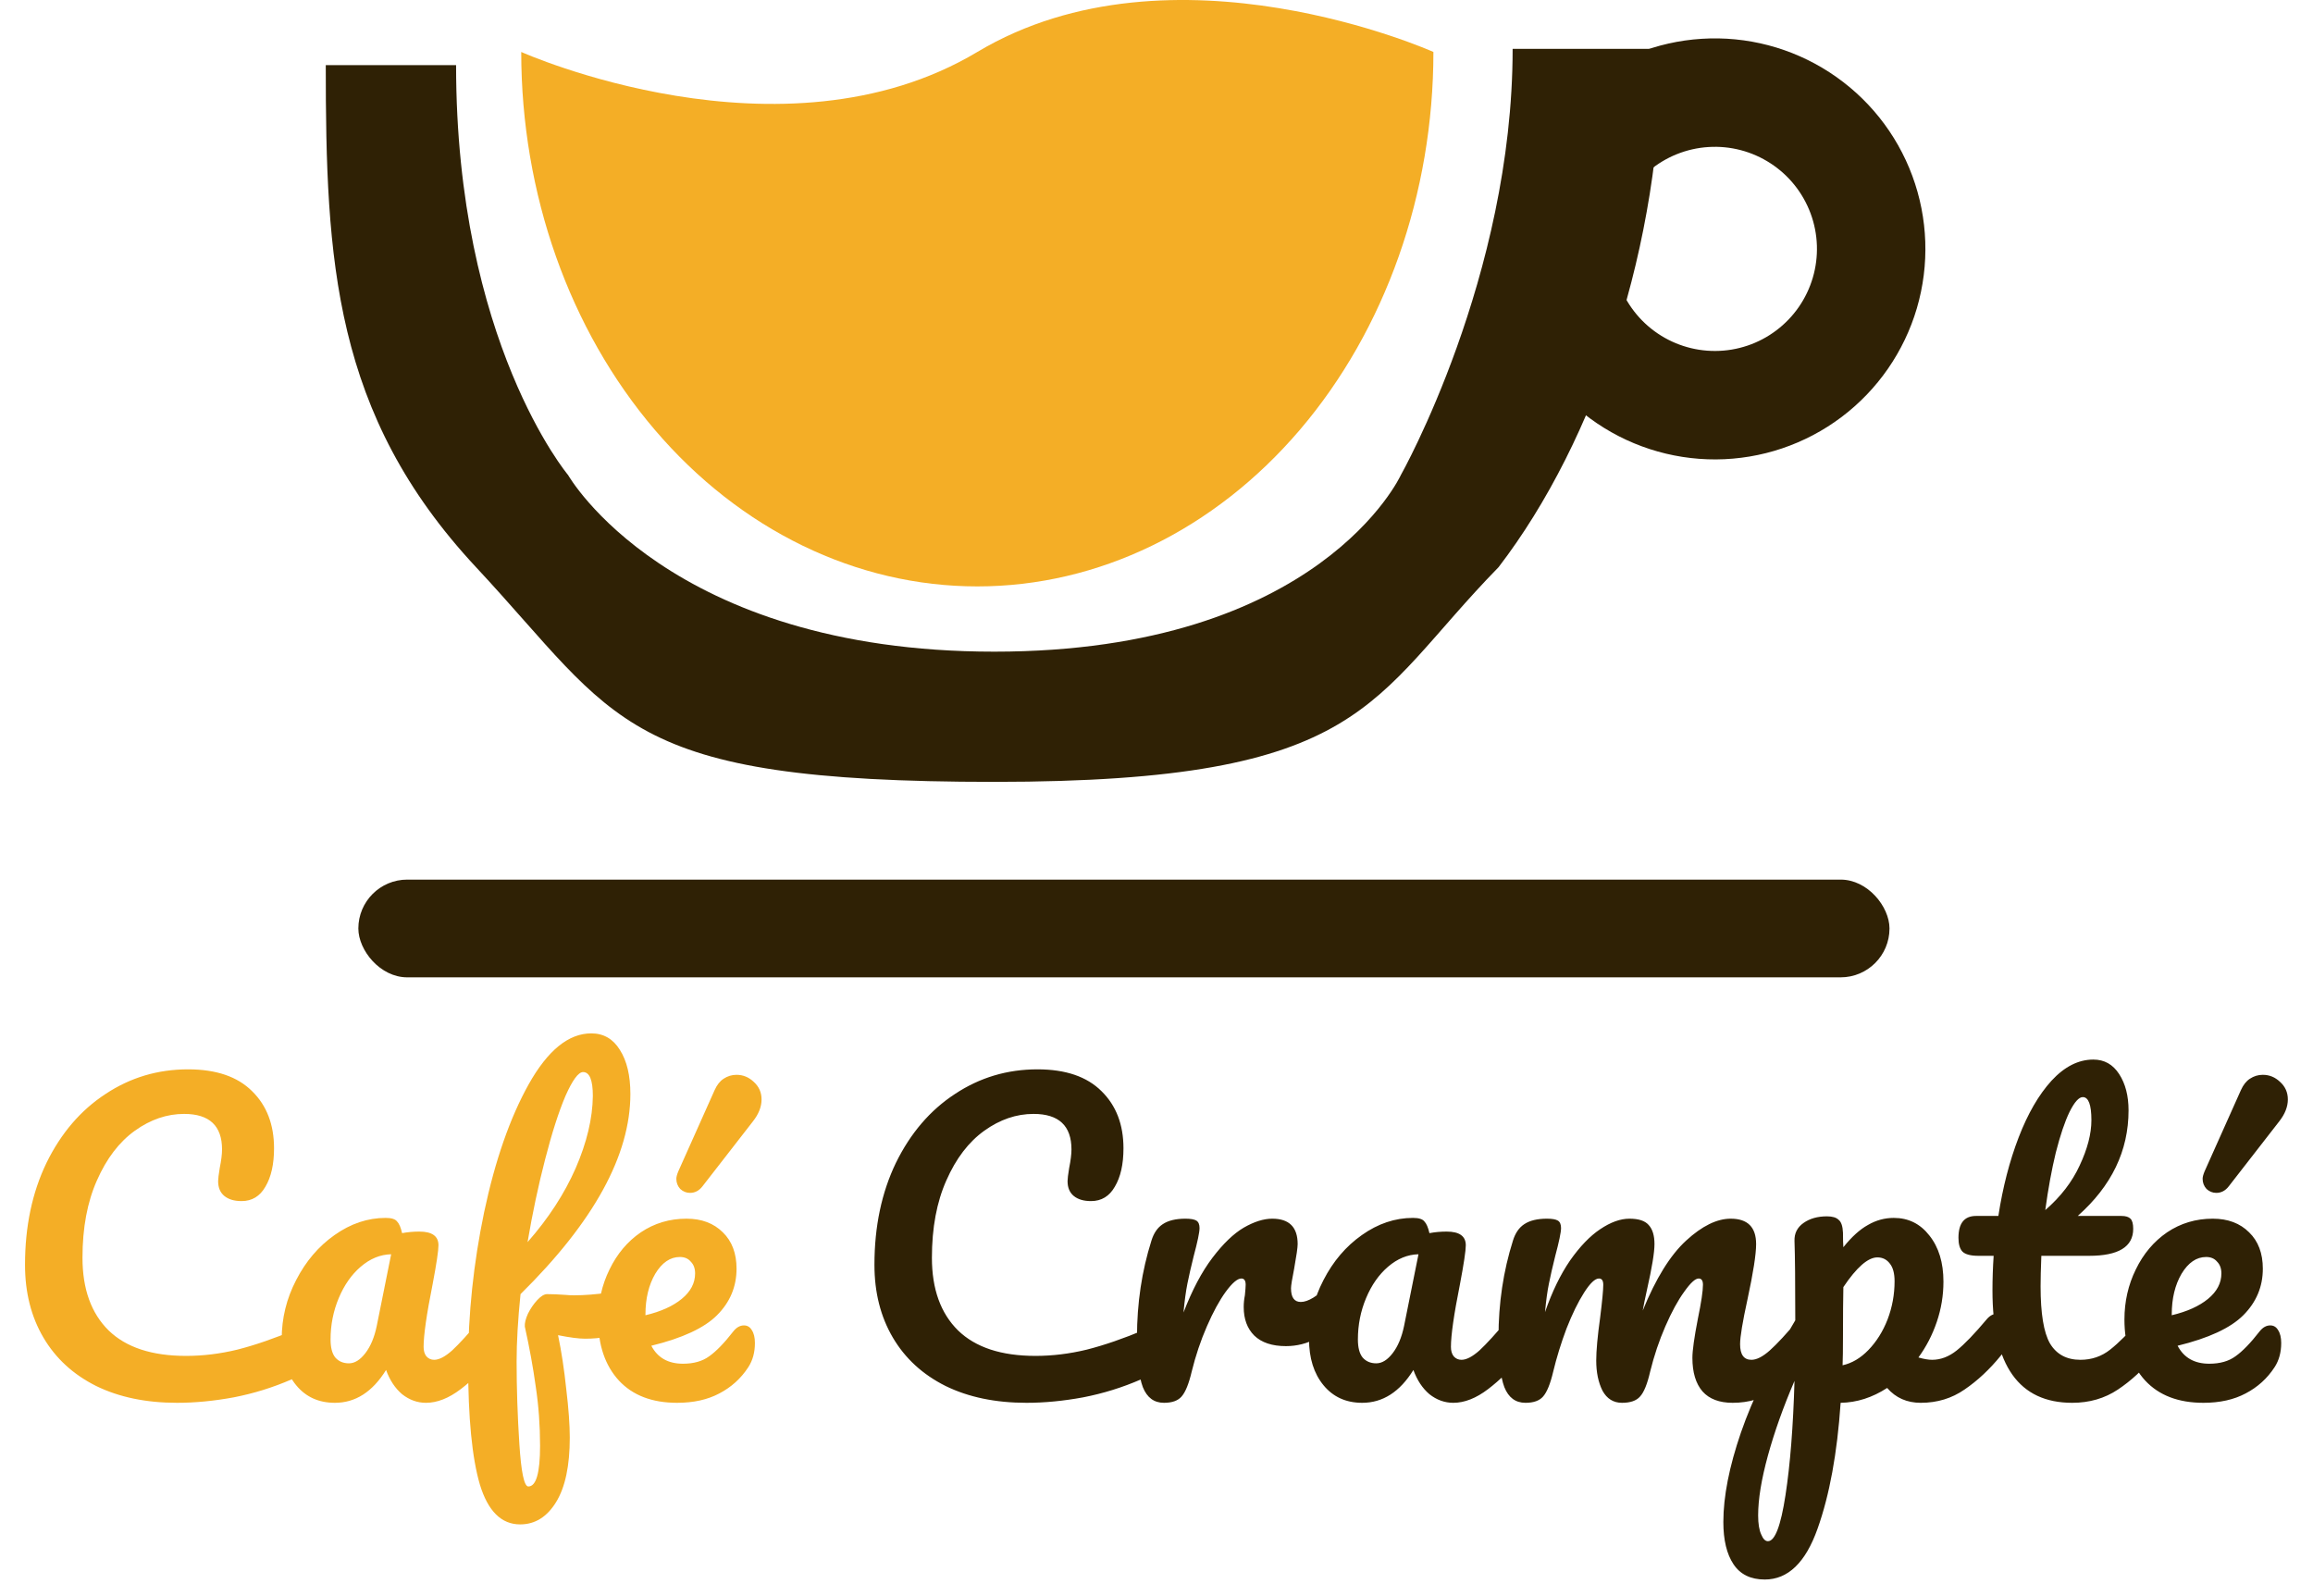 <svg width="71" height="49" viewBox="0 0 71 49" fill="none" xmlns="http://www.w3.org/2000/svg">
<path d="M51 1.5C51 7.467 49 13.5 46 17.41C42 21.5 42 24 30.522 24C19.044 24 19 22.115 14.612 17.41C10.225 12.705 10 7.967 10 2H14C14 10.5 17.439 14.583 17.439 14.583C17.439 14.583 20.522 20.003 30.522 20.003C40.522 20.003 43 14.583 43 14.583C43 14.583 46.432 8.5 46.432 1.5H51Z" fill="#2F2105"/>
<path d="M46.46 9.527C46.866 10.857 47.69 12.02 48.809 12.844C49.929 13.668 51.284 14.109 52.674 14.102C54.064 14.095 55.415 13.639 56.526 12.803C57.636 11.967 58.448 10.795 58.84 9.462C59.232 8.128 59.183 6.703 58.701 5.399C58.219 4.095 57.33 2.982 56.164 2.224C54.999 1.465 53.62 1.103 52.233 1.191C50.846 1.278 49.523 1.811 48.463 2.709L50.615 5.249C51.129 4.814 51.77 4.555 52.443 4.513C53.115 4.47 53.784 4.646 54.349 5.014C54.914 5.381 55.345 5.921 55.579 6.554C55.813 7.186 55.836 7.877 55.646 8.523C55.456 9.17 55.063 9.738 54.524 10.143C53.986 10.549 53.331 10.77 52.657 10.773C51.983 10.777 51.325 10.563 50.782 10.163C50.24 9.764 49.84 9.2 49.643 8.555L46.46 9.527Z" fill="#2F2105"/>
<path d="M44 1.595C44 5.946 42.525 10.118 39.9 13.195C37.274 16.272 33.713 18 30 18C26.287 18 22.726 16.272 20.101 13.195C17.475 10.118 16 5.946 16 1.595C16 1.595 24 5.184 30 1.595C36 -1.994 44 1.595 44 1.595Z" fill="#F4AE26"/>
<rect x="11" y="27" width="47" height="3" rx="1.5" fill="#2F2105"/>
<path d="M5.436 43.06C4.484 43.06 3.656 42.888 2.952 42.544C2.248 42.192 1.708 41.696 1.332 41.056C0.956 40.416 0.768 39.672 0.768 38.824C0.768 37.648 0.988 36.604 1.428 35.692C1.876 34.78 2.48 34.076 3.24 33.58C4 33.076 4.844 32.824 5.772 32.824C6.636 32.824 7.292 33.048 7.74 33.496C8.188 33.936 8.412 34.52 8.412 35.248C8.412 35.736 8.324 36.128 8.148 36.424C7.98 36.72 7.736 36.868 7.416 36.868C7.192 36.868 7.016 36.816 6.888 36.712C6.76 36.608 6.696 36.456 6.696 36.256C6.696 36.184 6.712 36.052 6.744 35.86C6.792 35.62 6.816 35.428 6.816 35.284C6.816 34.556 6.428 34.192 5.652 34.192C5.124 34.192 4.62 34.364 4.14 34.708C3.66 35.052 3.272 35.56 2.976 36.232C2.68 36.896 2.532 37.688 2.532 38.608C2.532 39.568 2.8 40.312 3.336 40.84C3.872 41.36 4.664 41.62 5.712 41.62C6.232 41.62 6.756 41.556 7.284 41.428C7.82 41.292 8.412 41.088 9.06 40.816C9.18 40.768 9.28 40.744 9.36 40.744C9.488 40.744 9.584 40.792 9.648 40.888C9.712 40.984 9.744 41.108 9.744 41.26C9.744 41.748 9.48 42.108 8.952 42.34C8.384 42.588 7.792 42.772 7.176 42.892C6.568 43.004 5.988 43.06 5.436 43.06ZM10.279 43.06C9.783 43.06 9.387 42.88 9.091 42.52C8.795 42.16 8.647 41.688 8.647 41.104C8.647 40.464 8.795 39.86 9.091 39.292C9.387 38.716 9.779 38.256 10.267 37.912C10.763 37.56 11.287 37.384 11.839 37.384C12.015 37.384 12.131 37.42 12.187 37.492C12.251 37.556 12.303 37.676 12.343 37.852C12.511 37.82 12.687 37.804 12.871 37.804C13.263 37.804 13.459 37.944 13.459 38.224C13.459 38.392 13.399 38.792 13.279 39.424C13.095 40.344 13.003 40.984 13.003 41.344C13.003 41.464 13.031 41.56 13.087 41.632C13.151 41.704 13.231 41.74 13.327 41.74C13.479 41.74 13.663 41.644 13.879 41.452C14.095 41.252 14.387 40.932 14.755 40.492C14.851 40.38 14.959 40.324 15.079 40.324C15.183 40.324 15.263 40.372 15.319 40.468C15.383 40.564 15.415 40.696 15.415 40.864C15.415 41.184 15.339 41.432 15.187 41.608C14.859 42.016 14.511 42.36 14.143 42.64C13.775 42.92 13.419 43.06 13.075 43.06C12.811 43.06 12.567 42.972 12.343 42.796C12.127 42.612 11.963 42.364 11.851 42.052C11.435 42.724 10.911 43.06 10.279 43.06ZM10.711 41.848C10.887 41.848 11.055 41.744 11.215 41.536C11.375 41.328 11.491 41.052 11.563 40.708L12.007 38.5C11.671 38.508 11.359 38.636 11.071 38.884C10.791 39.124 10.567 39.444 10.399 39.844C10.231 40.244 10.147 40.668 10.147 41.116C10.147 41.364 10.195 41.548 10.291 41.668C10.395 41.788 10.535 41.848 10.711 41.848ZM19.11 39.64C19.334 39.64 19.446 39.808 19.446 40.144C19.446 40.776 18.95 41.092 17.958 41.092C17.766 41.092 17.49 41.056 17.13 40.984C17.234 41.48 17.318 42.032 17.382 42.64C17.454 43.24 17.49 43.736 17.49 44.128C17.49 44.992 17.35 45.652 17.07 46.108C16.79 46.564 16.422 46.792 15.966 46.792C15.39 46.792 14.978 46.384 14.73 45.568C14.49 44.752 14.37 43.52 14.37 41.872C14.37 40.336 14.534 38.78 14.862 37.204C15.198 35.62 15.654 34.312 16.23 33.28C16.814 32.24 17.454 31.72 18.15 31.72C18.526 31.72 18.818 31.888 19.026 32.224C19.242 32.56 19.35 33.012 19.35 33.58C19.35 35.46 18.226 37.508 15.978 39.724C15.898 40.508 15.858 41.196 15.858 41.788C15.858 42.612 15.886 43.456 15.942 44.32C15.998 45.192 16.09 45.628 16.218 45.628C16.458 45.628 16.578 45.212 16.578 44.38C16.578 43.756 16.534 43.152 16.446 42.568C16.366 41.984 16.254 41.368 16.11 40.72C16.102 40.616 16.134 40.484 16.206 40.324C16.286 40.164 16.382 40.024 16.494 39.904C16.606 39.784 16.706 39.724 16.794 39.724C16.954 39.724 17.146 39.732 17.37 39.748C17.442 39.756 17.526 39.76 17.622 39.76C17.942 39.76 18.298 39.732 18.69 39.676C18.754 39.668 18.822 39.66 18.894 39.652C18.966 39.644 19.038 39.64 19.11 39.64ZM17.898 32.908C17.754 32.908 17.574 33.152 17.358 33.64C17.15 34.128 16.942 34.776 16.734 35.584C16.526 36.384 16.346 37.232 16.194 38.128C16.834 37.4 17.326 36.644 17.67 35.86C18.014 35.068 18.19 34.328 18.198 33.64C18.198 33.152 18.098 32.908 17.898 32.908ZM22.837 40.684C22.941 40.684 23.021 40.732 23.077 40.828C23.141 40.924 23.173 41.056 23.173 41.224C23.173 41.512 23.105 41.76 22.969 41.968C22.745 42.312 22.449 42.58 22.081 42.772C21.721 42.964 21.289 43.06 20.785 43.06C20.017 43.06 19.421 42.832 18.997 42.376C18.573 41.912 18.361 41.288 18.361 40.504C18.361 39.952 18.477 39.44 18.709 38.968C18.941 38.488 19.261 38.108 19.669 37.828C20.085 37.548 20.553 37.408 21.073 37.408C21.537 37.408 21.909 37.548 22.189 37.828C22.469 38.1 22.609 38.472 22.609 38.944C22.609 39.496 22.409 39.972 22.009 40.372C21.617 40.764 20.945 41.076 19.993 41.308C20.185 41.676 20.509 41.86 20.965 41.86C21.293 41.86 21.561 41.784 21.769 41.632C21.985 41.48 22.233 41.224 22.513 40.864C22.609 40.744 22.717 40.684 22.837 40.684ZM20.869 38.584C20.573 38.584 20.321 38.756 20.113 39.1C19.913 39.444 19.813 39.86 19.813 40.348V40.372C20.285 40.26 20.657 40.092 20.929 39.868C21.201 39.644 21.337 39.384 21.337 39.088C21.337 38.936 21.293 38.816 21.205 38.728C21.125 38.632 21.013 38.584 20.869 38.584ZM21.181 36.616C21.069 36.616 20.969 36.576 20.881 36.496C20.801 36.408 20.761 36.304 20.761 36.184C20.761 36.128 20.781 36.052 20.821 35.956L21.937 33.46C22.009 33.3 22.101 33.184 22.213 33.112C22.333 33.032 22.465 32.992 22.609 32.992C22.809 32.992 22.985 33.064 23.137 33.208C23.297 33.352 23.377 33.532 23.377 33.748C23.377 33.972 23.289 34.196 23.113 34.42L21.565 36.412C21.461 36.548 21.333 36.616 21.181 36.616Z" fill="#F4AE26"/>
<path d="M31.51 43.06C30.558 43.06 29.73 42.888 29.026 42.544C28.322 42.192 27.782 41.696 27.406 41.056C27.03 40.416 26.842 39.672 26.842 38.824C26.842 37.648 27.062 36.604 27.502 35.692C27.95 34.78 28.554 34.076 29.314 33.58C30.074 33.076 30.918 32.824 31.846 32.824C32.71 32.824 33.366 33.048 33.814 33.496C34.262 33.936 34.486 34.52 34.486 35.248C34.486 35.736 34.398 36.128 34.222 36.424C34.054 36.72 33.81 36.868 33.49 36.868C33.266 36.868 33.09 36.816 32.962 36.712C32.834 36.608 32.77 36.456 32.77 36.256C32.77 36.184 32.786 36.052 32.818 35.86C32.866 35.62 32.89 35.428 32.89 35.284C32.89 34.556 32.502 34.192 31.726 34.192C31.198 34.192 30.694 34.364 30.214 34.708C29.734 35.052 29.346 35.56 29.05 36.232C28.754 36.896 28.606 37.688 28.606 38.608C28.606 39.568 28.874 40.312 29.41 40.84C29.946 41.36 30.738 41.62 31.786 41.62C32.306 41.62 32.83 41.556 33.358 41.428C33.894 41.292 34.486 41.088 35.134 40.816C35.254 40.768 35.354 40.744 35.434 40.744C35.562 40.744 35.658 40.792 35.722 40.888C35.786 40.984 35.818 41.108 35.818 41.26C35.818 41.748 35.554 42.108 35.026 42.34C34.458 42.588 33.866 42.772 33.25 42.892C32.642 43.004 32.062 43.06 31.51 43.06ZM35.729 43.06C35.425 43.06 35.209 42.9 35.081 42.58C34.961 42.26 34.901 41.748 34.901 41.044C34.901 40.004 35.049 39.016 35.345 38.08C35.417 37.848 35.533 37.68 35.693 37.576C35.861 37.464 36.093 37.408 36.389 37.408C36.549 37.408 36.661 37.428 36.725 37.468C36.789 37.508 36.821 37.584 36.821 37.696C36.821 37.824 36.761 38.112 36.641 38.56C36.561 38.88 36.497 39.16 36.449 39.4C36.401 39.64 36.361 39.936 36.329 40.288C36.593 39.6 36.889 39.04 37.217 38.608C37.545 38.176 37.865 37.868 38.177 37.684C38.497 37.5 38.789 37.408 39.053 37.408C39.573 37.408 39.833 37.668 39.833 38.188C39.833 38.292 39.797 38.544 39.725 38.944C39.661 39.264 39.629 39.464 39.629 39.544C39.629 39.824 39.729 39.964 39.929 39.964C40.153 39.964 40.441 39.788 40.793 39.436C40.897 39.332 41.005 39.28 41.117 39.28C41.221 39.28 41.301 39.328 41.357 39.424C41.421 39.512 41.453 39.632 41.453 39.784C41.453 40.08 41.373 40.312 41.213 40.48C40.989 40.712 40.725 40.912 40.421 41.08C40.125 41.24 39.809 41.32 39.473 41.32C39.049 41.32 38.725 41.212 38.501 40.996C38.285 40.78 38.177 40.488 38.177 40.12C38.177 40 38.189 39.88 38.213 39.76C38.229 39.6 38.237 39.492 38.237 39.436C38.237 39.308 38.193 39.244 38.105 39.244C37.985 39.244 37.825 39.38 37.625 39.652C37.433 39.916 37.241 40.268 37.049 40.708C36.857 41.148 36.701 41.612 36.581 42.1C36.493 42.476 36.389 42.732 36.269 42.868C36.157 42.996 35.977 43.06 35.729 43.06ZM41.814 43.06C41.318 43.06 40.922 42.88 40.626 42.52C40.33 42.16 40.182 41.688 40.182 41.104C40.182 40.464 40.33 39.86 40.626 39.292C40.922 38.716 41.314 38.256 41.802 37.912C42.298 37.56 42.822 37.384 43.374 37.384C43.55 37.384 43.666 37.42 43.722 37.492C43.786 37.556 43.838 37.676 43.878 37.852C44.046 37.82 44.222 37.804 44.406 37.804C44.798 37.804 44.994 37.944 44.994 38.224C44.994 38.392 44.934 38.792 44.814 39.424C44.63 40.344 44.538 40.984 44.538 41.344C44.538 41.464 44.566 41.56 44.622 41.632C44.686 41.704 44.766 41.74 44.862 41.74C45.014 41.74 45.198 41.644 45.414 41.452C45.63 41.252 45.922 40.932 46.29 40.492C46.386 40.38 46.494 40.324 46.614 40.324C46.718 40.324 46.798 40.372 46.854 40.468C46.918 40.564 46.95 40.696 46.95 40.864C46.95 41.184 46.874 41.432 46.722 41.608C46.394 42.016 46.046 42.36 45.678 42.64C45.31 42.92 44.954 43.06 44.61 43.06C44.346 43.06 44.102 42.972 43.878 42.796C43.662 42.612 43.498 42.364 43.386 42.052C42.97 42.724 42.446 43.06 41.814 43.06ZM42.246 41.848C42.422 41.848 42.59 41.744 42.75 41.536C42.91 41.328 43.026 41.052 43.098 40.708L43.542 38.5C43.206 38.508 42.894 38.636 42.606 38.884C42.326 39.124 42.102 39.444 41.934 39.844C41.766 40.244 41.682 40.668 41.682 41.116C41.682 41.364 41.73 41.548 41.826 41.668C41.93 41.788 42.07 41.848 42.246 41.848ZM46.826 43.06C46.522 43.06 46.306 42.9 46.178 42.58C46.058 42.26 45.998 41.748 45.998 41.044C45.998 40.004 46.146 39.016 46.442 38.08C46.514 37.848 46.63 37.68 46.79 37.576C46.958 37.464 47.19 37.408 47.486 37.408C47.646 37.408 47.758 37.428 47.822 37.468C47.886 37.508 47.918 37.584 47.918 37.696C47.918 37.824 47.858 38.112 47.738 38.56C47.658 38.88 47.594 39.16 47.546 39.4C47.498 39.632 47.458 39.924 47.426 40.276C47.642 39.652 47.898 39.124 48.194 38.692C48.498 38.26 48.806 37.94 49.118 37.732C49.438 37.516 49.738 37.408 50.018 37.408C50.298 37.408 50.494 37.472 50.606 37.6C50.726 37.728 50.786 37.924 50.786 38.188C50.786 38.444 50.71 38.908 50.558 39.58C50.494 39.868 50.45 40.084 50.426 40.228C50.826 39.244 51.27 38.528 51.758 38.08C52.246 37.632 52.702 37.408 53.126 37.408C53.646 37.408 53.906 37.668 53.906 38.188C53.906 38.5 53.818 39.064 53.642 39.88C53.49 40.576 53.414 41.036 53.414 41.26C53.414 41.58 53.53 41.74 53.762 41.74C53.922 41.74 54.11 41.644 54.326 41.452C54.55 41.252 54.846 40.932 55.214 40.492C55.31 40.38 55.418 40.324 55.538 40.324C55.642 40.324 55.722 40.372 55.778 40.468C55.842 40.564 55.874 40.696 55.874 40.864C55.874 41.184 55.798 41.432 55.646 41.608C55.302 42.032 54.93 42.38 54.53 42.652C54.138 42.924 53.69 43.06 53.186 43.06C52.778 43.06 52.47 42.944 52.262 42.712C52.054 42.472 51.95 42.128 51.95 41.68C51.95 41.456 52.006 41.056 52.118 40.48C52.222 39.976 52.274 39.628 52.274 39.436C52.274 39.308 52.23 39.244 52.142 39.244C52.038 39.244 51.89 39.38 51.698 39.652C51.506 39.916 51.314 40.268 51.122 40.708C50.93 41.148 50.774 41.612 50.654 42.1C50.566 42.484 50.462 42.74 50.342 42.868C50.23 42.996 50.046 43.06 49.79 43.06C49.526 43.06 49.326 42.936 49.19 42.688C49.062 42.432 48.998 42.124 48.998 41.764C48.998 41.46 49.038 41.02 49.118 40.444C49.182 39.932 49.214 39.596 49.214 39.436C49.214 39.308 49.17 39.244 49.082 39.244C48.962 39.244 48.81 39.388 48.626 39.676C48.442 39.964 48.262 40.332 48.086 40.78C47.918 41.228 47.782 41.668 47.678 42.1C47.59 42.476 47.486 42.732 47.366 42.868C47.254 42.996 47.074 43.06 46.826 43.06ZM61.312 40.324C61.416 40.324 61.496 40.372 61.552 40.468C61.616 40.564 61.648 40.696 61.648 40.864C61.648 41.184 61.572 41.432 61.42 41.608C61.076 42.032 60.704 42.38 60.304 42.652C59.912 42.924 59.464 43.06 58.96 43.06C58.536 43.06 58.192 42.908 57.928 42.604C57.472 42.9 56.996 43.052 56.5 43.06C56.396 44.604 56.16 45.892 55.792 46.924C55.424 47.964 54.884 48.484 54.172 48.484C53.74 48.484 53.42 48.328 53.212 48.016C53.004 47.704 52.9 47.272 52.9 46.72C52.9 45.936 53.08 45.02 53.44 43.972C53.8 42.932 54.356 41.784 55.108 40.528C55.108 39.36 55.1 38.548 55.084 38.092C55.076 37.86 55.168 37.676 55.36 37.54C55.552 37.404 55.792 37.336 56.08 37.336C56.248 37.336 56.368 37.372 56.44 37.444C56.52 37.508 56.564 37.64 56.572 37.84C56.572 38.04 56.576 38.188 56.584 38.284C56.84 37.964 57.092 37.736 57.34 37.6C57.588 37.456 57.852 37.384 58.132 37.384C58.58 37.384 58.944 37.564 59.224 37.924C59.512 38.284 59.656 38.756 59.656 39.34C59.656 39.764 59.588 40.176 59.452 40.576C59.316 40.976 59.128 41.34 58.888 41.668C59.056 41.716 59.196 41.74 59.308 41.74C59.572 41.74 59.824 41.644 60.064 41.452C60.304 41.26 60.612 40.94 60.988 40.492C61.084 40.38 61.192 40.324 61.312 40.324ZM56.56 41.908C56.848 41.844 57.112 41.688 57.352 41.44C57.6 41.184 57.796 40.872 57.94 40.504C58.084 40.128 58.156 39.736 58.156 39.328C58.156 39.088 58.108 38.908 58.012 38.788C57.916 38.66 57.788 38.596 57.628 38.596C57.34 38.596 56.992 38.9 56.584 39.508C56.576 39.86 56.572 40.376 56.572 41.056C56.572 41.424 56.568 41.708 56.56 41.908ZM54.268 47.308C54.484 47.308 54.664 46.836 54.808 45.892C54.952 44.956 55.044 43.788 55.084 42.388C54.74 43.188 54.468 43.952 54.268 44.68C54.068 45.408 53.968 46.02 53.968 46.516C53.968 46.772 54 46.968 54.064 47.104C54.12 47.24 54.188 47.308 54.268 47.308ZM66.034 40.324C66.138 40.324 66.218 40.372 66.273 40.468C66.338 40.564 66.37 40.696 66.37 40.864C66.37 41.184 66.293 41.432 66.141 41.608C65.797 42.032 65.421 42.38 65.013 42.652C64.606 42.924 64.138 43.06 63.609 43.06C61.977 43.06 61.161 41.912 61.161 39.616C61.161 39.264 61.173 38.908 61.197 38.548H60.73C60.489 38.548 60.325 38.504 60.237 38.416C60.157 38.328 60.117 38.188 60.117 37.996C60.117 37.548 60.297 37.324 60.657 37.324H61.342C61.477 36.444 61.685 35.64 61.965 34.912C62.245 34.184 62.581 33.604 62.974 33.172C63.373 32.74 63.801 32.524 64.257 32.524C64.594 32.524 64.858 32.672 65.049 32.968C65.242 33.264 65.338 33.636 65.338 34.084C65.338 35.324 64.817 36.404 63.778 37.324H65.121C65.249 37.324 65.341 37.352 65.397 37.408C65.454 37.464 65.481 37.568 65.481 37.72C65.481 38.272 65.029 38.548 64.126 38.548H62.661C62.645 38.948 62.638 39.26 62.638 39.484C62.638 40.316 62.733 40.9 62.925 41.236C63.126 41.572 63.438 41.74 63.861 41.74C64.206 41.74 64.51 41.636 64.773 41.428C65.037 41.22 65.35 40.908 65.71 40.492C65.805 40.38 65.913 40.324 66.034 40.324ZM63.934 33.676C63.813 33.676 63.678 33.828 63.526 34.132C63.382 34.428 63.242 34.844 63.105 35.38C62.977 35.908 62.87 36.496 62.782 37.144C63.254 36.736 63.605 36.28 63.837 35.776C64.078 35.264 64.198 34.8 64.198 34.384C64.198 33.912 64.109 33.676 63.934 33.676ZM69.688 40.684C69.792 40.684 69.872 40.732 69.928 40.828C69.992 40.924 70.024 41.056 70.024 41.224C70.024 41.512 69.956 41.76 69.82 41.968C69.596 42.312 69.3 42.58 68.932 42.772C68.572 42.964 68.14 43.06 67.636 43.06C66.868 43.06 66.272 42.832 65.848 42.376C65.424 41.912 65.212 41.288 65.212 40.504C65.212 39.952 65.328 39.44 65.56 38.968C65.792 38.488 66.112 38.108 66.52 37.828C66.936 37.548 67.404 37.408 67.924 37.408C68.388 37.408 68.76 37.548 69.04 37.828C69.32 38.1 69.46 38.472 69.46 38.944C69.46 39.496 69.26 39.972 68.86 40.372C68.468 40.764 67.796 41.076 66.844 41.308C67.036 41.676 67.36 41.86 67.816 41.86C68.144 41.86 68.412 41.784 68.62 41.632C68.836 41.48 69.084 41.224 69.364 40.864C69.46 40.744 69.568 40.684 69.688 40.684ZM67.72 38.584C67.424 38.584 67.172 38.756 66.964 39.1C66.764 39.444 66.664 39.86 66.664 40.348V40.372C67.136 40.26 67.508 40.092 67.78 39.868C68.052 39.644 68.188 39.384 68.188 39.088C68.188 38.936 68.144 38.816 68.056 38.728C67.976 38.632 67.864 38.584 67.72 38.584ZM68.032 36.616C67.92 36.616 67.82 36.576 67.732 36.496C67.652 36.408 67.612 36.304 67.612 36.184C67.612 36.128 67.632 36.052 67.672 35.956L68.788 33.46C68.86 33.3 68.952 33.184 69.064 33.112C69.184 33.032 69.316 32.992 69.46 32.992C69.66 32.992 69.836 33.064 69.988 33.208C70.148 33.352 70.228 33.532 70.228 33.748C70.228 33.972 70.14 34.196 69.964 34.42L68.416 36.412C68.312 36.548 68.184 36.616 68.032 36.616Z" fill="#2F2105"/>
</svg>
